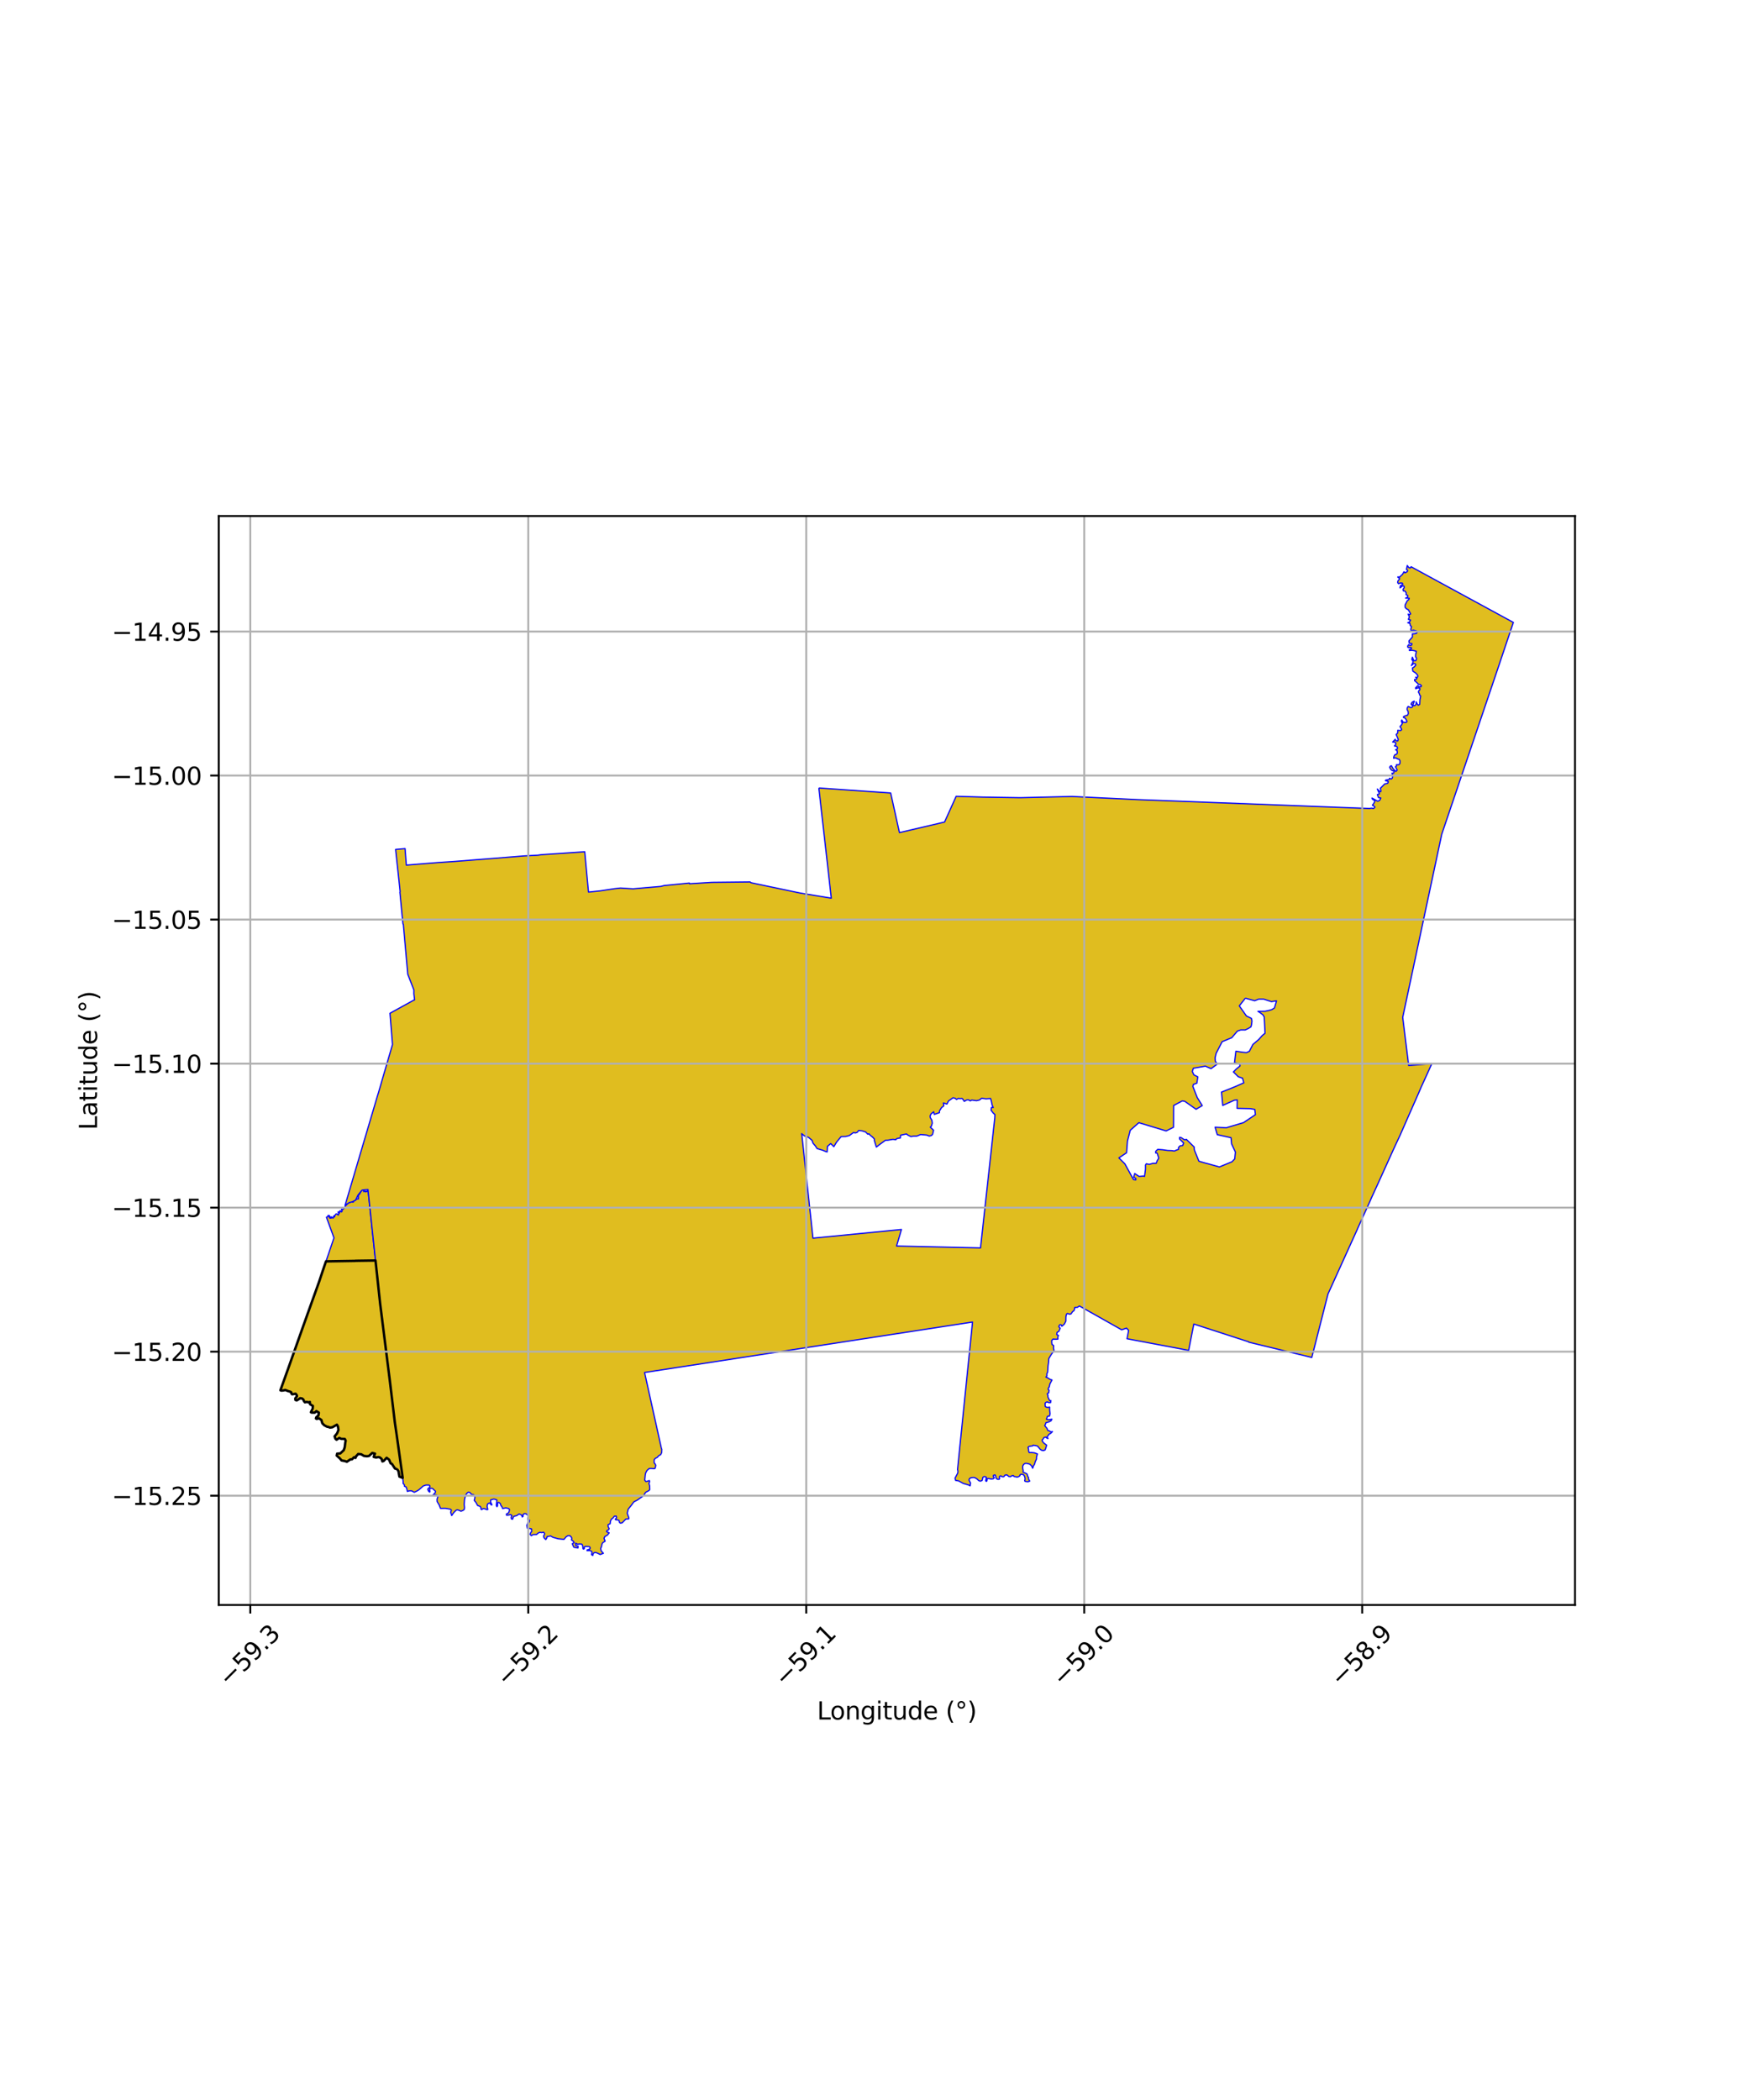<?xml version="1.0" encoding="utf-8" standalone="no"?>
<!DOCTYPE svg PUBLIC "-//W3C//DTD SVG 1.1//EN"
  "http://www.w3.org/Graphics/SVG/1.1/DTD/svg11.dtd">
<svg xmlns:xlink="http://www.w3.org/1999/xlink" width="720pt" height="864pt" viewBox="0 0 720 864" xmlns="http://www.w3.org/2000/svg" version="1.1">
 <defs>
  <style type="text/css">*{stroke-linejoin: round; stroke-linecap: butt}</style>
 </defs>
 <g id="figure_1">
  <g id="patch_1">
   <path d="M 0 864 
L 720 864 
L 720 0 
L 0 0 
z
" style="fill: #ffffff"/>
  </g>
  <g id="axes_1">
   <g id="patch_2">
    <path d="M 90 660.335 
L 648 660.335 
L 648 212.305 
L 90 212.305 
z
" style="fill: #ffffff"/>
   </g>
   <g id="PatchCollection_1">
    <path d="M 163.317 604.398 
L 162.51 604.207 
L 161.23 602.262 
L 160.741 602.093 
L 160.069 600.53 
L 159.07 599.784 
L 157.971 600.962 
L 157.833 601.092 
L 157.333 601.267 
L 157.013 600.243 
L 156.283 599.63 
L 155.688 599.481 
L 154.697 599.646 
L 153.768 599.424 
L 153.923 598.846 
L 154.288 598.081 
L 153.163 597.785 
L 151.815 599.03 
L 150.936 599.15 
L 149.746 599.01 
L 148.609 598.335 
L 147.346 598.219 
L 146.602 599.12 
L 146.551 599.014 
L 146.255 599.834 
L 145.64 599.565 
L 144.817 600.416 
L 144.187 600.418 
L 142.719 601.4 
L 141.958 601.141 
L 140.513 600.863 
L 139.859 600.058 
L 138.533 598.871 
L 138.7 598.079 
L 140.002 597.978 
L 141.417 596.649 
L 141.821 595.501 
L 142.068 593.507 
L 142.219 592.734 
L 141.982 592.239 
L 141.829 592.017 
L 140.396 591.991 
L 139.595 591.596 
L 138.465 592.352 
L 138.011 591.937 
L 137.67 590.961 
L 138.685 589.726 
L 139.253 588.319 
L 139.049 586.906 
L 138.619 586.149 
L 138.45 586.251 
L 136.732 587.215 
L 135.752 587.36 
L 135.075 587.051 
L 134.629 587.024 
L 133.421 586.396 
L 132.6 585.558 
L 132.23 584.232 
L 131.243 583.537 
L 130.305 583.785 
L 129.977 583.586 
L 130.145 583.078 
L 130.983 582.391 
L 131.178 581.425 
L 131.177 581.19 
L 130.169 580.583 
L 129.469 581.208 
L 128.192 581.18 
L 127.912 581.029 
L 128.642 579.558 
L 128.724 578.438 
L 127.573 577.744 
L 127.447 576.98 
L 127.494 576.824 
L 127.037 576.975 
L 126.196 576.795 
L 125.439 576.937 
L 125.037 576.461 
L 124.846 575.849 
L 124.288 575.395 
L 123.526 575.255 
L 122.61 575.866 
L 122.057 576.191 
L 121.532 575.969 
L 121.492 575.324 
L 122.184 574.44 
L 122.117 574.06 
L 121.989 573.846 
L 121.719 573.512 
L 121.612 573.423 
L 121.145 573.5 
L 120.175 573.649 
L 119.84 573.251 
L 119.859 572.894 
L 119.495 572.619 
L 118.534 572.334 
L 117.344 571.872 
L 116.743 572.037 
L 115.858 572.149 
L 115.364 571.999 
L 118.505 563.245 
L 121.445 554.944 
L 123.631 548.78 
L 123.714 548.548 
L 123.775 548.374 
L 123.822 548.232 
L 125.776 542.746 
L 129.946 531.089 
L 130.023 530.877 
L 131.354 527.158 
L 132.441 523.874 
L 134.11 518.967 
L 145.787 518.778 
L 145.895 518.776 
L 146.257 518.765 
L 146.259 518.73 
L 154.49 518.61 
L 156.403 536.377 
L 156.41 536.443 
L 157.788 547.391 
L 160.459 568.639 
L 162.436 585.123 
L 163.127 589.854 
L 165.679 608.035 
L 164.338 607.532 
L 163.93 605.234 
L 163.317 604.398 
" clip-path="url(#p063acbb10a)" style="fill: #e0bd1f; stroke: #0000ff; stroke-width: 0.5"/>
    <path d="M 151.43 489.56 
L 152.232 497.315 
L 154.49 518.611 
L 146.259 518.73 
L 146.257 518.765 
L 145.895 518.776 
L 145.787 518.778 
L 134.11 518.967 
L 137.403 509.288 
L 134.306 500.817 
L 134.969 500.514 
L 135.307 500.405 
L 135.248 500.347 
L 135.016 500.316 
L 134.884 500.205 
L 135.004 500.065 
L 135.332 500.09 
L 135.551 500.127 
L 135.665 500.664 
L 135.538 500.959 
L 135.723 501.165 
L 135.966 501.16 
L 135.972 500.996 
L 135.935 500.713 
L 136.188 500.978 
L 136.205 501.156 
L 136.386 501.069 
L 136.378 500.639 
L 136.472 500.737 
L 136.493 500.915 
L 136.943 501.1 
L 137.114 501.131 
L 137.188 500.415 
L 137.303 500.401 
L 137.382 500.425 
L 137.621 500.697 
L 137.717 500.393 
L 137.521 500.215 
L 137.533 500.119 
L 137.981 499.9 
L 138.175 499.493 
L 138.734 499.448 
L 139.037 499.892 
L 139.237 499.9 
L 139.314 499.384 
L 139.657 499.075 
L 139.127 498.802 
L 139.065 498.696 
L 139.222 498.575 
L 139.559 498.733 
L 139.784 498.666 
L 139.863 498.172 
L 139.902 498.129 
L 140.299 498.393 
L 140.397 498.625 
L 140.514 498.631 
L 140.672 498.478 
L 140.752 498.176 
L 140.485 497.578 
L 140.519 497.465 
L 140.66 497.468 
L 140.89 497.656 
L 141.112 497.516 
L 141.656 497.06 
L 142.122 496.691 
L 141.965 496.326 
L 142.196 495.82 
L 142.414 495.9 
L 142.672 495.509 
L 143.592 494.818 
L 144.573 494.458 
L 145.093 494.606 
L 145.418 494.536 
L 145.388 493.916 
L 145.895 494.014 
L 146.482 493.568 
L 146.914 493.22 
L 147.435 493.299 
L 147.469 492.481 
L 147.411 491.843 
L 147.908 491.33 
L 148.222 490.702 
L 148.51 490.221 
L 148.578 489.819 
L 149.193 489.535 
L 149.618 489.705 
L 149.622 490.297 
L 150.027 490.001 
L 150.427 490.391 
L 150.425 490.012 
L 150.907 490.277 
L 151.417 489.55 
L 151.428 489.55 
L 151.43 489.56 
" clip-path="url(#p063acbb10a)" style="fill: #e0bd1f; stroke: #0000ff; stroke-width: 0.5"/>
    <path d="M 336.889 324.201 
L 366.442 326.256 
L 370.055 342.555 
L 388.615 338.209 
L 393.389 327.63 
L 403.707 327.93 
L 404.135 327.944 
L 419.761 328.195 
L 441.025 327.693 
L 468.203 328.99 
L 532.97 331.473 
L 563.575 332.639 
L 564.09 332.511 
L 564.343 332.512 
L 565.076 332.646 
L 565.526 332.328 
L 565.666 332.036 
L 565.463 331.775 
L 564.649 331.267 
L 565.216 330.55 
L 565.617 329.726 
L 565.479 329.329 
L 564.619 328.778 
L 564.499 328.355 
L 566.849 329.668 
L 567.699 329.218 
L 568.096 328.323 
L 567.139 328.154 
L 566.688 326.922 
L 567.562 326.575 
L 566.659 324.648 
L 567.655 325.63 
L 568.088 325.723 
L 568.144 325.224 
L 567.932 324.318 
L 569.683 322.558 
L 570.956 322.253 
L 571.189 321.624 
L 570.786 321.335 
L 570.028 321.235 
L 570.08 320.963 
L 571.473 320.726 
L 571.716 320.198 
L 572.402 320.536 
L 572.853 320.104 
L 573.013 319.242 
L 572.698 318.102 
L 573.331 318.113 
L 573.519 317.763 
L 573.529 317.249 
L 572.693 316.981 
L 572.205 316.558 
L 571.732 315.693 
L 572.033 315.18 
L 572.489 315.055 
L 573.052 316.092 
L 573.845 317.013 
L 574.344 317.383 
L 574.847 316.813 
L 574.128 315.454 
L 574.537 315.194 
L 574.572 314.609 
L 575.496 314.642 
L 575.963 314.144 
L 575.992 313.049 
L 575.689 312.446 
L 574.912 312.211 
L 574.276 311.796 
L 573.369 311.941 
L 573.508 311.16 
L 573.893 310.501 
L 574.457 310.392 
L 574.914 309.858 
L 574.83 308.827 
L 574.181 308.49 
L 574.818 308.189 
L 575.022 307.661 
L 574.673 307.121 
L 573.705 306.906 
L 574.235 306.307 
L 574.25 305.644 
L 573.747 305.321 
L 572.986 305.295 
L 574.034 304.16 
L 574.147 304.514 
L 574.675 304.863 
L 575.069 304.849 
L 575.282 304.202 
L 574.424 302.198 
L 575.028 301.611 
L 575.077 300.479 
L 576.234 300.581 
L 576.677 300.196 
L 576.56 299.707 
L 576.186 299.353 
L 576.038 298.819 
L 576.454 298.507 
L 576.841 297.842 
L 577.018 297.444 
L 576.695 297.166 
L 576.581 296.527 
L 576.742 296.215 
L 577.176 297.032 
L 577.859 297.244 
L 578.502 297.239 
L 578.876 296.83 
L 578.539 296.093 
L 578.137 295.475 
L 577.468 295.232 
L 577.438 294.843 
L 578.331 294.429 
L 579.068 294.28 
L 579.393 293.644 
L 579.326 292.695 
L 578.926 291.99 
L 578.961 291.259 
L 579.358 290.646 
L 580.296 291.074 
L 580.876 291.052 
L 581.243 290.613 
L 581.092 290.15 
L 580.682 289.957 
L 580.547 289.732 
L 580.693 289.333 
L 581.103 288.841 
L 581.844 288.482 
L 581.551 289.468 
L 581.3 289.79 
L 581.536 290.24 
L 582.032 290.331 
L 582.383 290.049 
L 582.672 289.543 
L 582.621 288.785 
L 583.043 289.54 
L 583.502 290.158 
L 584.099 289.793 
L 584.19 287.883 
L 584.493 286.37 
L 584.073 285.936 
L 583.931 285.341 
L 583.577 284.778 
L 583.698 284.224 
L 584.139 283.839 
L 584.195 283.262 
L 583.81 283.046 
L 583.211 283.041 
L 582.467 283.36 
L 582.389 283.034 
L 583.342 282.081 
L 583.763 282.546 
L 584.585 282.587 
L 584.829 282.122 
L 584.282 281.627 
L 583.565 281.524 
L 583.029 280.917 
L 582.02 280.06 
L 581.999 279.578 
L 582.695 279.519 
L 582.894 279.167 
L 582.422 278.612 
L 583.041 278.791 
L 583.39 278.177 
L 583.058 277.525 
L 582.395 276.847 
L 581.306 276.156 
L 581.113 274.837 
L 581.843 274.4 
L 582.456 273.697 
L 582.384 273.189 
L 582.012 273.056 
L 581.529 273.061 
L 580.679 273.837 
L 581.39 272.399 
L 581.234 271.851 
L 580.855 271.312 
L 581.096 270.388 
L 581.691 271.78 
L 582.469 271.811 
L 582.717 271.417 
L 582.798 270.804 
L 582.412 270.233 
L 582.433 269.363 
L 582.708 267.951 
L 581.859 267.711 
L 580.963 267.551 
L 579.894 267.64 
L 579.823 267.33 
L 580.724 266.872 
L 580.725 266.527 
L 580.196 266.367 
L 579.543 266.471 
L 579.185 266.243 
L 579.156 265.841 
L 579.557 265.244 
L 580.1 265.522 
L 580.752 265.424 
L 580.926 264.839 
L 579.796 264.596 
L 579.691 263.67 
L 581.091 262.115 
L 581.076 260.82 
L 582.055 260.754 
L 582.857 260.539 
L 583.079 259.928 
L 582.685 259.568 
L 581.541 259.265 
L 580.498 259.522 
L 580.431 258.877 
L 580.73 257.811 
L 580.204 257.3 
L 580.125 256.53 
L 579.192 256.195 
L 579.891 255.925 
L 580.335 255.112 
L 579.435 254.808 
L 579.872 253.793 
L 579.338 252.666 
L 579.88 252.897 
L 580.372 252.576 
L 579.433 250.885 
L 578.594 250.44 
L 578.116 249.887 
L 578.125 248.864 
L 578.952 247.205 
L 579.595 246.714 
L 579.816 246.144 
L 578.308 246.08 
L 579.08 245.745 
L 579.202 245.044 
L 578.479 244.619 
L 578.549 243.924 
L 578.093 243.196 
L 577.387 243.137 
L 577.221 242.497 
L 577.72 241.8 
L 577.681 241.154 
L 577.118 241.05 
L 575.996 241.875 
L 576.188 240.997 
L 577.175 240.327 
L 576.911 239.916 
L 576.158 239.854 
L 575.403 240.162 
L 575.037 239.701 
L 575.112 239.117 
L 575.876 238.079 
L 575.058 237.4 
L 576.036 237.346 
L 576.485 236.732 
L 576.952 236.415 
L 577.636 235.235 
L 578.052 235.685 
L 578.517 235.431 
L 579.032 235.16 
L 579.123 234.592 
L 578.633 234.272 
L 578.991 232.67 
L 579.662 233.562 
L 580.21 233.716 
L 580.551 233.171 
L 581.02 233.426 
L 602.996 245.385 
L 622.636 256.078 
L 616.03 275.736 
L 593.18 343.218 
L 577.115 418.578 
L 577.125 418.649 
L 579.568 438.375 
L 589.1 437.604 
L 586.914 442.453 
L 584.802 447.072 
L 584.633 447.442 
L 583.681 449.682 
L 580.033 457.957 
L 576.053 467.03 
L 573.585 472.308 
L 567.055 486.722 
L 564.031 493.324 
L 564.053 493.343 
L 558.549 505.485 
L 558.341 506.001 
L 549.535 525.423 
L 546.368 532.404 
L 542.496 547.597 
L 539.712 558.5 
L 513.732 552.199 
L 513.762 552.078 
L 501.554 548.112 
L 491.172 544.747 
L 489.044 555.602 
L 485.282 554.864 
L 485.108 554.83 
L 463.687 550.802 
L 464.351 547.371 
L 463.477 546.428 
L 461.482 547.118 
L 444.846 537.734 
L 444.381 537.473 
L 444.09 537.309 
L 443.279 537.87 
L 442.222 537.917 
L 441.906 539.194 
L 441.321 539.615 
L 440.6 540.619 
L 440.028 540.703 
L 439.201 540.392 
L 438.804 540.673 
L 438.545 541.72 
L 438.509 543.597 
L 437.914 544.748 
L 437.235 545.36 
L 436.879 545.639 
L 436.647 545.116 
L 436.139 544.997 
L 435.835 545.294 
L 435.622 545.846 
L 436.2 546.493 
L 435.593 547.827 
L 434.964 548.104 
L 434.849 548.47 
L 434.781 549.103 
L 435.46 549.43 
L 435.205 550.129 
L 435.263 550.944 
L 434.743 550.995 
L 433.834 551.008 
L 433.301 550.904 
L 432.726 551.498 
L 432.721 552.287 
L 432.82 553.108 
L 433.505 553.639 
L 433.434 554.549 
L 433.64 555.704 
L 432.498 557.312 
L 431.51 558.956 
L 431.43 560.336 
L 431.199 561.965 
L 431.072 563.831 
L 431.011 564.591 
L 430.696 565.221 
L 430.723 566.113 
L 430.313 566.568 
L 431.132 566.923 
L 431.906 567.452 
L 432.825 567.769 
L 431.969 569.364 
L 431.649 570.703 
L 431.313 571.125 
L 431.262 571.661 
L 431.61 571.986 
L 431.477 573.06 
L 430.957 573.306 
L 430.893 573.612 
L 431.13 573.989 
L 431.166 574.812 
L 431.86 576.252 
L 432.357 576.236 
L 432.249 577.074 
L 431.563 577.083 
L 430.802 576.765 
L 430.175 577.069 
L 429.958 577.482 
L 430.006 578.155 
L 430.054 578.694 
L 430.636 579.013 
L 431.24 579.042 
L 431.844 578.933 
L 431.855 580.176 
L 432.009 581.649 
L 431.82 582.581 
L 430.947 582.727 
L 430.708 583.446 
L 430.525 583.904 
L 431.331 584.126 
L 432.789 583.888 
L 432.423 584.574 
L 431.398 585.07 
L 430.344 585.306 
L 430.065 586.093 
L 429.829 586.573 
L 430.734 587.623 
L 431.107 588.546 
L 431.802 588.749 
L 432.352 589.135 
L 433.01 589.01 
L 432.347 589.671 
L 431.55 590.124 
L 431.294 590.581 
L 430.933 590.915 
L 430.913 591.39 
L 431.193 591.847 
L 430.682 591.679 
L 430.325 591.276 
L 429.539 591.425 
L 429.114 592.127 
L 428.737 592.49 
L 428.931 593.088 
L 429.49 593.736 
L 430.61 594.576 
L 430.324 595.599 
L 430 596.523 
L 429.352 596.807 
L 428.606 596.699 
L 427.97 596.288 
L 427.487 595.702 
L 426.85 594.943 
L 426.152 594.77 
L 425.057 594.576 
L 424.886 594.866 
L 424.032 594.965 
L 423.324 595.136 
L 422.96 595.491 
L 423.166 596.274 
L 423.204 597.075 
L 423.474 597.656 
L 424.374 597.615 
L 425.591 597.741 
L 426.809 598.185 
L 426.664 598.716 
L 426.443 599.48 
L 426.433 600.332 
L 425.983 601.247 
L 425.606 602.499 
L 425.189 603.093 
L 424.875 604.07 
L 424.442 603.147 
L 423.747 602.436 
L 423.069 602.229 
L 422.364 602.076 
L 421.754 602.096 
L 421.186 602.473 
L 420.795 603.124 
L 420.776 604.114 
L 420.992 605.046 
L 420.884 605.662 
L 422.204 606.226 
L 422.605 606.527 
L 422.819 607.335 
L 423.166 607.949 
L 423.174 608.533 
L 423.658 609.362 
L 423.026 609.621 
L 422.389 609.577 
L 421.732 609.485 
L 421.568 609.131 
L 421.755 608.598 
L 421.671 607.862 
L 421.418 607.153 
L 420.995 606.69 
L 420.209 606.538 
L 419.715 606.724 
L 419.589 607.198 
L 419.019 607.576 
L 418.41 607.738 
L 417.845 607.575 
L 417.252 607.513 
L 416.924 607.078 
L 416.209 607.216 
L 415.734 607.564 
L 415.051 607.479 
L 414.298 606.813 
L 413.515 606.885 
L 412.96 607.584 
L 412.229 607.547 
L 411.801 607.202 
L 411.346 607.355 
L 411.13 607.644 
L 411.246 608.349 
L 411.047 608.649 
L 410.522 608.65 
L 410.037 608.415 
L 409.735 608.06 
L 409.681 607.355 
L 409.364 606.814 
L 408.77 606.963 
L 408.659 607.406 
L 409.039 608.044 
L 408.679 608.418 
L 407.765 608.516 
L 406.803 608.304 
L 406.272 608.35 
L 406.039 608.838 
L 406.035 609.282 
L 405.811 609.493 
L 405.547 609.232 
L 405.805 607.822 
L 405.258 607.513 
L 404.709 607.574 
L 404.325 607.918 
L 404.128 609.021 
L 403.705 609.301 
L 403.104 609.364 
L 402.603 609.099 
L 402.044 608.557 
L 401.484 608.184 
L 400.83 607.89 
L 399.917 607.909 
L 399.183 608.117 
L 398.797 608.499 
L 398.673 608.939 
L 399.317 610.186 
L 399.121 611.315 
L 398.503 610.963 
L 396.305 610.327 
L 394.401 609.285 
L 393.16 609.089 
L 392.924 608.165 
L 394.015 606.11 
L 394.109 605.636 
L 394.093 605.144 
L 393.943 604.599 
L 394.007 604.063 
L 400.125 543.928 
L 279.188 562.538 
L 265.198 564.686 
L 272.103 595.82 
L 272.288 596.325 
L 272.237 597.66 
L 271.829 598.476 
L 271.035 598.904 
L 270.423 599.605 
L 269.632 600.002 
L 269.145 600.573 
L 269.131 601.857 
L 269.557 602.324 
L 269.812 602.935 
L 269.516 604.141 
L 269.158 604.278 
L 267.954 604.166 
L 267.111 604.193 
L 266.23 604.953 
L 265.708 605.877 
L 265.492 606.788 
L 265.271 608.993 
L 265.785 609.582 
L 267.183 609.154 
L 267.269 609.597 
L 266.994 610.319 
L 267.28 611.36 
L 267.332 612.862 
L 266.974 613.268 
L 265.639 613.982 
L 264.719 615.423 
L 262.142 617.218 
L 260.786 617.902 
L 259.697 619.39 
L 258.472 620.899 
L 258.064 622.599 
L 258.741 624.503 
L 258.692 624.894 
L 257.489 624.996 
L 256.569 625.928 
L 255.978 626.544 
L 255.204 626.668 
L 254.84 626.295 
L 254.691 625.577 
L 254.157 625.335 
L 253.365 625.313 
L 253.158 625.075 
L 253.67 624.449 
L 253.531 623.769 
L 252.772 623.8 
L 252.156 624.59 
L 251.583 624.987 
L 251.151 625.825 
L 251.029 626.92 
L 250.184 627.287 
L 250.179 628.023 
L 250.649 628.981 
L 250.279 629.486 
L 249.724 629.694 
L 249.564 630.177 
L 250.629 630.667 
L 249.861 631.631 
L 248.908 632.133 
L 248.51 632.878 
L 248.965 634.095 
L 247.998 634.693 
L 247.645 635.343 
L 247.473 636.292 
L 247.138 637.082 
L 247.324 638.057 
L 248.256 639.076 
L 246.942 639.573 
L 245.976 639.096 
L 245.258 638.79 
L 244.655 638.751 
L 244.095 639.105 
L 243.874 639.97 
L 243.376 639.622 
L 243.549 638.588 
L 243.399 638.258 
L 242.615 637.922 
L 241.531 637.984 
L 241.542 637.713 
L 242.634 637.335 
L 242.809 636.872 
L 242.588 636.373 
L 241.97 636.282 
L 240.694 636.268 
L 240.366 636.578 
L 240.389 637.196 
L 240.003 637.339 
L 239.817 637.007 
L 239.793 636.32 
L 239.645 635.677 
L 239.328 635.281 
L 238.488 635.237 
L 237.577 635.325 
L 236.827 634.909 
L 236.909 635.908 
L 237.829 636.106 
L 237.809 636.892 
L 236.116 636.603 
L 235.441 635.16 
L 236.161 634.708 
L 235.912 634.139 
L 235.112 633.562 
L 235.26 632.825 
L 234.988 632.333 
L 234.43 631.805 
L 233.688 631.817 
L 232.918 632.289 
L 232.038 633.342 
L 229.719 633.11 
L 227.51 632.494 
L 226.501 631.925 
L 225.979 632.06 
L 225.06 632.193 
L 225.013 632.647 
L 224.542 633.433 
L 223.811 632.678 
L 223.62 632.008 
L 224.047 631.236 
L 224.02 630.821 
L 223.618 630.396 
L 222.876 630.567 
L 222.076 630.437 
L 221.337 630.799 
L 220.766 631.334 
L 220.17 631.376 
L 219.648 631.379 
L 219.237 631.417 
L 218.583 631.835 
L 218.066 631.221 
L 218.384 630.542 
L 218.764 630.087 
L 218.715 629.576 
L 218.71 629.067 
L 218.004 628.875 
L 216.958 628.735 
L 216.728 627.641 
L 217.266 626.337 
L 217.762 626.243 
L 217.808 625.732 
L 217.874 625.436 
L 217.197 625.259 
L 217.146 624.647 
L 217.494 623.826 
L 217.247 623.484 
L 216.78 623.108 
L 216.331 622.791 
L 215.698 622.747 
L 215.153 623.234 
L 215.231 623.846 
L 214.871 624.124 
L 214.613 623.442 
L 214.234 623.154 
L 213.563 622.887 
L 212.561 623.591 
L 211.441 623.849 
L 211.097 624.387 
L 210.892 625.067 
L 210.404 624.931 
L 210.306 624.279 
L 210.61 623.515 
L 210.013 623.139 
L 209.184 623.372 
L 208.4 623.415 
L 208.354 622.909 
L 209.28 622.376 
L 209.497 621.741 
L 209.617 621.031 
L 209.215 620.632 
L 208.116 620.384 
L 206.797 620.653 
L 206.537 619.941 
L 206.117 619.468 
L 205.815 618.584 
L 205.188 618.118 
L 204.729 618.331 
L 204.702 619.525 
L 204.454 619.92 
L 204.195 619.406 
L 204.422 617.147 
L 203.854 616.896 
L 203.141 616.748 
L 202.49 616.935 
L 201.899 617.094 
L 201.848 617.946 
L 202.402 619.133 
L 202.05 619.144 
L 201.801 618.701 
L 201.334 618.365 
L 200.6 618.762 
L 200.393 619.721 
L 200.69 621.067 
L 200.285 621.109 
L 199.754 620.867 
L 199.045 620.663 
L 198.64 620.757 
L 198.132 621.113 
L 197.873 620.864 
L 197.875 620.246 
L 197.519 619.762 
L 196.504 619.41 
L 195.866 618.21 
L 195.105 617.277 
L 195.361 616.399 
L 195.375 615.517 
L 194.838 614.973 
L 193.977 614.807 
L 193.302 614.055 
L 192.713 613.884 
L 192.207 614.26 
L 191.585 615.082 
L 191.126 616.973 
L 190.993 618.956 
L 191.122 620.236 
L 191.033 621.01 
L 190.483 621.445 
L 189.657 621.767 
L 188.984 621.444 
L 188.159 621.179 
L 187.641 621.373 
L 186.677 622.329 
L 185.842 623.538 
L 185.413 622.203 
L 185.701 621.305 
L 185.285 620.925 
L 183.266 620.561 
L 181.232 620.582 
L 180.73 619.261 
L 179.833 617.769 
L 179.808 616.764 
L 180.172 615.802 
L 179.831 615.394 
L 179.56 615.063 
L 178.711 614.979 
L 178.216 615.481 
L 178.075 615.147 
L 178.632 614.613 
L 179.149 613.949 
L 179.197 613.564 
L 178.559 612.995 
L 178.018 612.432 
L 177.346 612.32 
L 176.887 612.392 
L 176.754 613.03 
L 176.911 613.601 
L 176.757 613.903 
L 176.255 613.409 
L 176.005 612.794 
L 176.123 612.441 
L 176.651 612.034 
L 176.915 611.445 
L 176.59 611.01 
L 175.219 610.996 
L 174.136 611.375 
L 172.343 612.956 
L 171.546 613.445 
L 170.443 613.972 
L 169.341 613.366 
L 168.506 613.357 
L 167.582 613.61 
L 167.43 612.755 
L 167.108 611.807 
L 166.38 611.466 
L 166.369 610.847 
L 166.088 610.603 
L 165.823 610.27 
L 165.871 609.731 
L 165.679 608.035 
L 163.127 589.854 
L 162.436 585.123 
L 156.403 536.377 
L 154.49 518.61 
L 151.467 490.089 
L 151.412 489.555 
L 151.392 489.413 
L 149.99 489.51 
L 148.947 489.661 
L 147.299 491.662 
L 146.29 493.768 
L 144.988 494.438 
L 143.706 494.771 
L 141.987 495.84 
L 142.152 495.298 
L 147.817 476.108 
L 155.53 450.084 
L 155.655 449.726 
L 157.018 445.084 
L 157.092 444.768 
L 160.243 433.987 
L 161.479 429.753 
L 160.443 416.89 
L 170.398 411.398 
L 170.587 411.386 
L 170.28 408.856 
L 170.303 407.336 
L 167.768 400.845 
L 165.943 380.321 
L 165.784 380.102 
L 164.782 369.793 
L 164.53 367.071 
L 164.62 366.874 
L 163.496 356.243 
L 163.473 356.066 
L 162.755 349.478 
L 166.658 349.138 
L 167.173 355.784 
L 167.183 355.94 
L 175.801 355.235 
L 180.157 354.884 
L 187.189 354.413 
L 189.262 354.247 
L 201.899 353.248 
L 215.677 352.143 
L 221.211 351.851 
L 222.721 351.644 
L 240.566 350.437 
L 242.127 367.028 
L 246.966 366.518 
L 252.854 365.631 
L 255.284 365.371 
L 260.464 365.684 
L 271.915 364.689 
L 273.26 364.343 
L 283.615 363.315 
L 283.642 363.599 
L 292.899 363.031 
L 308.605 362.86 
L 309.033 363.188 
L 329.312 367.443 
L 342.015 369.535 
L 336.889 324.201 
M 512.373 410.68 
L 509.881 413.844 
L 512.809 417.991 
L 514.856 418.978 
L 515.091 420.079 
L 514.9 421.657 
L 514.654 422.498 
L 513.568 423.158 
L 512.301 423.755 
L 510.487 423.741 
L 509.106 424.214 
L 506.796 426.93 
L 502.818 428.586 
L 500.358 433.376 
L 499.92 435.254 
L 500.029 436.597 
L 500.802 437.811 
L 498.258 439.675 
L 495.915 438.647 
L 490.977 439.495 
L 490.546 440.828 
L 491.196 442.233 
L 492.816 443.036 
L 492.429 445.641 
L 490.982 446.172 
L 490.792 447.02 
L 492.562 451.534 
L 494.645 454.873 
L 492.093 456.386 
L 487.48 453.127 
L 486.446 452.935 
L 482.879 454.838 
L 482.856 457.808 
L 482.853 460.597 
L 482.83 463.794 
L 479.773 465.295 
L 468.549 461.906 
L 465.015 465.037 
L 463.88 469.448 
L 463.501 474.289 
L 460.343 476.389 
L 462.805 478.845 
L 466.114 484.871 
L 466.375 485.338 
L 467.292 485.456 
L 467.297 484.853 
L 466.446 484.35 
L 466.838 482.813 
L 468.624 484.013 
L 470.318 483.877 
L 470.9 483.992 
L 471.29 481.093 
L 471.291 479.313 
L 471.62 478.807 
L 472.848 479.066 
L 474.318 478.627 
L 475.709 478.607 
L 476.104 477.534 
L 476.755 476.495 
L 476.089 474.432 
L 475.469 474.362 
L 475.504 473.669 
L 476.319 472.899 
L 478.355 473.048 
L 480.403 473.342 
L 482.055 473.396 
L 483.192 473.562 
L 484.008 473.182 
L 484.861 472.906 
L 484.879 472.062 
L 485.554 471.423 
L 486.599 471.3 
L 486.985 470.261 
L 485.305 468.62 
L 485.309 467.951 
L 485.971 468.047 
L 487.239 468.895 
L 487.728 468.936 
L 488.125 468.755 
L 488.32 468.985 
L 488.703 469.353 
L 491.328 471.916 
L 491.324 472.53 
L 491.471 473.321 
L 493.267 477.763 
L 496.087 478.578 
L 496.808 478.749 
L 501.685 480.112 
L 506.898 477.968 
L 507.984 476.815 
L 508.277 473.988 
L 506.709 470.616 
L 506.476 468.093 
L 500.819 466.83 
L 499.923 463.763 
L 504.512 463.988 
L 511.627 461.876 
L 516.517 458.598 
L 516.252 456.45 
L 514.481 456.136 
L 508.978 456.016 
L 509.043 452.547 
L 507.914 452.623 
L 503.054 454.811 
L 502.559 449.328 
L 508.139 447.092 
L 511.727 445.511 
L 511.203 443.592 
L 509.466 443.007 
L 507.458 441.023 
L 508.573 439.885 
L 510.166 438.581 
L 510.066 437.673 
L 507.903 437.205 
L 508.481 432.498 
L 511.182 432.916 
L 512.805 433.073 
L 514.023 432.549 
L 515.468 429.726 
L 517.857 427.709 
L 519.342 426.036 
L 520.48 425.105 
L 520.127 418.403 
L 519.63 417.557 
L 518.541 416.714 
L 517.562 416.094 
L 520.491 416.064 
L 522.136 415.7 
L 523.261 415.375 
L 524.346 414.715 
L 525.05 412.302 
L 525.191 411.779 
L 523.094 412.098 
L 522.586 411.939 
L 519.955 411.079 
L 517.852 411.072 
L 516.221 411.734 
L 512.373 410.68 
M 409.285 459.898 
L 409.336 458.574 
L 408.601 457.886 
L 407.743 456.773 
L 407.881 455.662 
L 408.642 455.685 
L 408.206 454.708 
L 407.87 453.108 
L 407.554 451.956 
L 405.714 452.097 
L 403.871 451.858 
L 402.971 452.583 
L 401.775 452.865 
L 399.813 452.6 
L 399.199 452.936 
L 398.488 452.524 
L 397.712 452.558 
L 396.739 453.136 
L 396.076 452.158 
L 395.763 451.932 
L 395.112 452.024 
L 394.242 451.929 
L 393.551 452.364 
L 393.006 451.871 
L 392.066 451.672 
L 391.046 452.418 
L 390.263 452.951 
L 389.594 454.236 
L 388.146 453.799 
L 388.305 454.981 
L 387.365 455.719 
L 386.532 457.069 
L 386.508 457.784 
L 385.209 458.216 
L 384.389 458.495 
L 384.16 457.414 
L 383.111 458.238 
L 382.657 459.151 
L 382.749 459.81 
L 383.387 460.855 
L 383.56 462.098 
L 383.193 463.358 
L 382.748 463.74 
L 384.095 465.009 
L 383.697 466.687 
L 383.198 467.179 
L 382.31 467.404 
L 381.276 467 
L 378.756 466.779 
L 377.208 467.427 
L 375.813 467.45 
L 374.769 467.627 
L 373.4 466.94 
L 372.96 466.535 
L 370.548 467.045 
L 370.449 468.194 
L 369.569 468.314 
L 368.85 468.506 
L 368.579 468.915 
L 367.373 468.757 
L 365.264 469.109 
L 364.315 469.136 
L 363.329 469.848 
L 362.001 470.813 
L 360.562 471.937 
L 360.146 470.605 
L 359.741 469.271 
L 359.728 468.59 
L 358.953 467.79 
L 357.984 467.034 
L 357.519 466.477 
L 357.018 466.622 
L 356.06 465.663 
L 355.531 465.553 
L 354.772 465.283 
L 353.277 465.098 
L 352.711 465.873 
L 351.861 466.151 
L 351.188 465.937 
L 349.448 467.198 
L 347.949 467.593 
L 346.057 467.636 
L 344.144 469.97 
L 343.069 471.773 
L 341.783 470.502 
L 340.427 471.657 
L 340.303 473.942 
L 339.632 473.735 
L 338.453 473.237 
L 336.153 472.549 
L 335.513 471.53 
L 334.498 470.334 
L 334.098 469.18 
L 332.676 467.96 
L 330.982 467.355 
L 329.828 466.414 
L 329.904 466.949 
L 334.48 509.419 
L 370.885 505.839 
L 368.875 512.661 
L 403.417 513.418 
L 409.228 460.431 
L 409.285 459.898 
" clip-path="url(#p063acbb10a)" style="fill: #e0bd1f; stroke: #0000ff; stroke-width: 0.5"/>
   </g>
   <g id="PatchCollection_2">
    <path d="M 163.317 604.398 
L 162.51 604.207 
L 161.23 602.262 
L 160.741 602.093 
L 160.069 600.53 
L 159.07 599.784 
L 157.971 600.962 
L 157.833 601.092 
L 157.333 601.267 
L 157.013 600.243 
L 156.283 599.63 
L 155.688 599.481 
L 154.697 599.646 
L 153.768 599.424 
L 153.923 598.846 
L 154.288 598.081 
L 153.163 597.785 
L 151.815 599.03 
L 150.936 599.15 
L 149.746 599.01 
L 148.609 598.335 
L 147.346 598.219 
L 146.602 599.12 
L 146.551 599.014 
L 146.255 599.834 
L 145.64 599.565 
L 144.817 600.416 
L 144.187 600.418 
L 142.719 601.4 
L 141.958 601.141 
L 140.513 600.863 
L 139.859 600.058 
L 138.533 598.871 
L 138.7 598.079 
L 140.002 597.978 
L 141.417 596.649 
L 141.821 595.501 
L 142.068 593.507 
L 142.219 592.734 
L 141.982 592.239 
L 141.829 592.017 
L 140.396 591.991 
L 139.595 591.596 
L 138.465 592.352 
L 138.011 591.937 
L 137.67 590.961 
L 138.685 589.726 
L 139.253 588.319 
L 139.049 586.906 
L 138.619 586.149 
L 138.45 586.251 
L 136.732 587.215 
L 135.752 587.36 
L 135.075 587.051 
L 134.629 587.024 
L 133.421 586.396 
L 132.6 585.558 
L 132.23 584.232 
L 131.243 583.537 
L 130.305 583.785 
L 129.977 583.586 
L 130.145 583.078 
L 130.983 582.391 
L 131.178 581.425 
L 131.177 581.19 
L 130.169 580.583 
L 129.469 581.208 
L 128.192 581.18 
L 127.912 581.029 
L 128.642 579.558 
L 128.724 578.438 
L 127.573 577.744 
L 127.447 576.98 
L 127.494 576.824 
L 127.037 576.975 
L 126.196 576.795 
L 125.439 576.937 
L 125.037 576.461 
L 124.846 575.849 
L 124.288 575.395 
L 123.526 575.255 
L 122.61 575.866 
L 122.057 576.191 
L 121.532 575.969 
L 121.492 575.324 
L 122.184 574.44 
L 122.117 574.06 
L 121.989 573.846 
L 121.719 573.512 
L 121.612 573.423 
L 121.145 573.5 
L 120.175 573.649 
L 119.84 573.251 
L 119.859 572.894 
L 119.495 572.619 
L 118.534 572.334 
L 117.344 571.872 
L 116.743 572.037 
L 115.858 572.149 
L 115.364 571.999 
L 118.505 563.245 
L 121.445 554.944 
L 123.631 548.78 
L 123.714 548.548 
L 123.775 548.374 
L 123.822 548.232 
L 125.776 542.746 
L 129.946 531.089 
L 130.023 530.877 
L 131.354 527.158 
L 132.441 523.874 
L 134.11 518.967 
L 145.787 518.778 
L 145.895 518.776 
L 146.257 518.765 
L 146.259 518.73 
L 154.49 518.61 
L 156.403 536.377 
L 156.41 536.443 
L 157.788 547.391 
L 160.459 568.639 
L 162.436 585.123 
L 163.127 589.854 
L 165.679 608.035 
L 164.338 607.532 
L 163.93 605.234 
L 163.317 604.398 
" clip-path="url(#p063acbb10a)" style="fill: none; stroke: #000000"/>
   </g>
   <g id="matplotlib.axis_1">
    <g id="xtick_1">
     <g id="line2d_1">
      <path d="M 102.988 660.335 
L 102.988 212.305 
" clip-path="url(#p063acbb10a)" style="fill: none; stroke: #b0b0b0; stroke-width: 0.8; stroke-linecap: square"/>
     </g>
     <g id="line2d_2">
      <defs>
       <path id="m87d640a1d7" d="M 0 0 
L 0 3.5 
" style="stroke: #000000; stroke-width: 0.8"/>
      </defs>
      <g>
       <use xlink:href="#m87d640a1d7" x="102.988" y="660.335" style="stroke: #000000; stroke-width: 0.8"/>
      </g>
     </g>
     <g id="text_1">
      <!-- −59.3 -->
      <g transform="translate(94.104 694.377) rotate(-45) scale(0.1 -0.1)">
       <defs>
        <path id="DejaVuSans-2212" d="M 678 2272 
L 4684 2272 
L 4684 1741 
L 678 1741 
L 678 2272 
z
" transform="scale(0.016)"/>
        <path id="DejaVuSans-35" d="M 691 4666 
L 3169 4666 
L 3169 4134 
L 1269 4134 
L 1269 2991 
Q 1406 3038 1543 3061 
Q 1681 3084 1819 3084 
Q 2600 3084 3056 2656 
Q 3513 2228 3513 1497 
Q 3513 744 3044 326 
Q 2575 -91 1722 -91 
Q 1428 -91 1123 -41 
Q 819 9 494 109 
L 494 744 
Q 775 591 1075 516 
Q 1375 441 1709 441 
Q 2250 441 2565 725 
Q 2881 1009 2881 1497 
Q 2881 1984 2565 2268 
Q 2250 2553 1709 2553 
Q 1456 2553 1204 2497 
Q 953 2441 691 2322 
L 691 4666 
z
" transform="scale(0.016)"/>
        <path id="DejaVuSans-39" d="M 703 97 
L 703 672 
Q 941 559 1184 500 
Q 1428 441 1663 441 
Q 2288 441 2617 861 
Q 2947 1281 2994 2138 
Q 2813 1869 2534 1725 
Q 2256 1581 1919 1581 
Q 1219 1581 811 2004 
Q 403 2428 403 3163 
Q 403 3881 828 4315 
Q 1253 4750 1959 4750 
Q 2769 4750 3195 4129 
Q 3622 3509 3622 2328 
Q 3622 1225 3098 567 
Q 2575 -91 1691 -91 
Q 1453 -91 1209 -44 
Q 966 3 703 97 
z
M 1959 2075 
Q 2384 2075 2632 2365 
Q 2881 2656 2881 3163 
Q 2881 3666 2632 3958 
Q 2384 4250 1959 4250 
Q 1534 4250 1286 3958 
Q 1038 3666 1038 3163 
Q 1038 2656 1286 2365 
Q 1534 2075 1959 2075 
z
" transform="scale(0.016)"/>
        <path id="DejaVuSans-2e" d="M 684 794 
L 1344 794 
L 1344 0 
L 684 0 
L 684 794 
z
" transform="scale(0.016)"/>
        <path id="DejaVuSans-33" d="M 2597 2516 
Q 3050 2419 3304 2112 
Q 3559 1806 3559 1356 
Q 3559 666 3084 287 
Q 2609 -91 1734 -91 
Q 1441 -91 1130 -33 
Q 819 25 488 141 
L 488 750 
Q 750 597 1062 519 
Q 1375 441 1716 441 
Q 2309 441 2620 675 
Q 2931 909 2931 1356 
Q 2931 1769 2642 2001 
Q 2353 2234 1838 2234 
L 1294 2234 
L 1294 2753 
L 1863 2753 
Q 2328 2753 2575 2939 
Q 2822 3125 2822 3475 
Q 2822 3834 2567 4026 
Q 2313 4219 1838 4219 
Q 1578 4219 1281 4162 
Q 984 4106 628 3988 
L 628 4550 
Q 988 4650 1302 4700 
Q 1616 4750 1894 4750 
Q 2613 4750 3031 4423 
Q 3450 4097 3450 3541 
Q 3450 3153 3228 2886 
Q 3006 2619 2597 2516 
z
" transform="scale(0.016)"/>
       </defs>
       <use xlink:href="#DejaVuSans-2212"/>
       <use xlink:href="#DejaVuSans-35" transform="translate(83.789 0)"/>
       <use xlink:href="#DejaVuSans-39" transform="translate(147.412 0)"/>
       <use xlink:href="#DejaVuSans-2e" transform="translate(211.035 0)"/>
       <use xlink:href="#DejaVuSans-33" transform="translate(242.822 0)"/>
      </g>
     </g>
    </g>
    <g id="xtick_2">
     <g id="line2d_3">
      <path d="M 217.353 660.335 
L 217.353 212.305 
" clip-path="url(#p063acbb10a)" style="fill: none; stroke: #b0b0b0; stroke-width: 0.8; stroke-linecap: square"/>
     </g>
     <g id="line2d_4">
      <g>
       <use xlink:href="#m87d640a1d7" x="217.353" y="660.335" style="stroke: #000000; stroke-width: 0.8"/>
      </g>
     </g>
     <g id="text_2">
      <!-- −59.2 -->
      <g transform="translate(208.47 694.377) rotate(-45) scale(0.1 -0.1)">
       <defs>
        <path id="DejaVuSans-32" d="M 1228 531 
L 3431 531 
L 3431 0 
L 469 0 
L 469 531 
Q 828 903 1448 1529 
Q 2069 2156 2228 2338 
Q 2531 2678 2651 2914 
Q 2772 3150 2772 3378 
Q 2772 3750 2511 3984 
Q 2250 4219 1831 4219 
Q 1534 4219 1204 4116 
Q 875 4013 500 3803 
L 500 4441 
Q 881 4594 1212 4672 
Q 1544 4750 1819 4750 
Q 2544 4750 2975 4387 
Q 3406 4025 3406 3419 
Q 3406 3131 3298 2873 
Q 3191 2616 2906 2266 
Q 2828 2175 2409 1742 
Q 1991 1309 1228 531 
z
" transform="scale(0.016)"/>
       </defs>
       <use xlink:href="#DejaVuSans-2212"/>
       <use xlink:href="#DejaVuSans-35" transform="translate(83.789 0)"/>
       <use xlink:href="#DejaVuSans-39" transform="translate(147.412 0)"/>
       <use xlink:href="#DejaVuSans-2e" transform="translate(211.035 0)"/>
       <use xlink:href="#DejaVuSans-32" transform="translate(242.822 0)"/>
      </g>
     </g>
    </g>
    <g id="xtick_3">
     <g id="line2d_5">
      <path d="M 331.718 660.335 
L 331.718 212.305 
" clip-path="url(#p063acbb10a)" style="fill: none; stroke: #b0b0b0; stroke-width: 0.8; stroke-linecap: square"/>
     </g>
     <g id="line2d_6">
      <g>
       <use xlink:href="#m87d640a1d7" x="331.718" y="660.335" style="stroke: #000000; stroke-width: 0.8"/>
      </g>
     </g>
     <g id="text_3">
      <!-- −59.1 -->
      <g transform="translate(322.835 694.377) rotate(-45) scale(0.1 -0.1)">
       <defs>
        <path id="DejaVuSans-31" d="M 794 531 
L 1825 531 
L 1825 4091 
L 703 3866 
L 703 4441 
L 1819 4666 
L 2450 4666 
L 2450 531 
L 3481 531 
L 3481 0 
L 794 0 
L 794 531 
z
" transform="scale(0.016)"/>
       </defs>
       <use xlink:href="#DejaVuSans-2212"/>
       <use xlink:href="#DejaVuSans-35" transform="translate(83.789 0)"/>
       <use xlink:href="#DejaVuSans-39" transform="translate(147.412 0)"/>
       <use xlink:href="#DejaVuSans-2e" transform="translate(211.035 0)"/>
       <use xlink:href="#DejaVuSans-31" transform="translate(242.822 0)"/>
      </g>
     </g>
    </g>
    <g id="xtick_4">
     <g id="line2d_7">
      <path d="M 446.084 660.335 
L 446.084 212.305 
" clip-path="url(#p063acbb10a)" style="fill: none; stroke: #b0b0b0; stroke-width: 0.8; stroke-linecap: square"/>
     </g>
     <g id="line2d_8">
      <g>
       <use xlink:href="#m87d640a1d7" x="446.084" y="660.335" style="stroke: #000000; stroke-width: 0.8"/>
      </g>
     </g>
     <g id="text_4">
      <!-- −59.0 -->
      <g transform="translate(437.2 694.377) rotate(-45) scale(0.1 -0.1)">
       <defs>
        <path id="DejaVuSans-30" d="M 2034 4250 
Q 1547 4250 1301 3770 
Q 1056 3291 1056 2328 
Q 1056 1369 1301 889 
Q 1547 409 2034 409 
Q 2525 409 2770 889 
Q 3016 1369 3016 2328 
Q 3016 3291 2770 3770 
Q 2525 4250 2034 4250 
z
M 2034 4750 
Q 2819 4750 3233 4129 
Q 3647 3509 3647 2328 
Q 3647 1150 3233 529 
Q 2819 -91 2034 -91 
Q 1250 -91 836 529 
Q 422 1150 422 2328 
Q 422 3509 836 4129 
Q 1250 4750 2034 4750 
z
" transform="scale(0.016)"/>
       </defs>
       <use xlink:href="#DejaVuSans-2212"/>
       <use xlink:href="#DejaVuSans-35" transform="translate(83.789 0)"/>
       <use xlink:href="#DejaVuSans-39" transform="translate(147.412 0)"/>
       <use xlink:href="#DejaVuSans-2e" transform="translate(211.035 0)"/>
       <use xlink:href="#DejaVuSans-30" transform="translate(242.822 0)"/>
      </g>
     </g>
    </g>
    <g id="xtick_5">
     <g id="line2d_9">
      <path d="M 560.449 660.335 
L 560.449 212.305 
" clip-path="url(#p063acbb10a)" style="fill: none; stroke: #b0b0b0; stroke-width: 0.8; stroke-linecap: square"/>
     </g>
     <g id="line2d_10">
      <g>
       <use xlink:href="#m87d640a1d7" x="560.449" y="660.335" style="stroke: #000000; stroke-width: 0.8"/>
      </g>
     </g>
     <g id="text_5">
      <!-- −58.9 -->
      <g transform="translate(551.565 694.377) rotate(-45) scale(0.1 -0.1)">
       <defs>
        <path id="DejaVuSans-38" d="M 2034 2216 
Q 1584 2216 1326 1975 
Q 1069 1734 1069 1313 
Q 1069 891 1326 650 
Q 1584 409 2034 409 
Q 2484 409 2743 651 
Q 3003 894 3003 1313 
Q 3003 1734 2745 1975 
Q 2488 2216 2034 2216 
z
M 1403 2484 
Q 997 2584 770 2862 
Q 544 3141 544 3541 
Q 544 4100 942 4425 
Q 1341 4750 2034 4750 
Q 2731 4750 3128 4425 
Q 3525 4100 3525 3541 
Q 3525 3141 3298 2862 
Q 3072 2584 2669 2484 
Q 3125 2378 3379 2068 
Q 3634 1759 3634 1313 
Q 3634 634 3220 271 
Q 2806 -91 2034 -91 
Q 1263 -91 848 271 
Q 434 634 434 1313 
Q 434 1759 690 2068 
Q 947 2378 1403 2484 
z
M 1172 3481 
Q 1172 3119 1398 2916 
Q 1625 2713 2034 2713 
Q 2441 2713 2670 2916 
Q 2900 3119 2900 3481 
Q 2900 3844 2670 4047 
Q 2441 4250 2034 4250 
Q 1625 4250 1398 4047 
Q 1172 3844 1172 3481 
z
" transform="scale(0.016)"/>
       </defs>
       <use xlink:href="#DejaVuSans-2212"/>
       <use xlink:href="#DejaVuSans-35" transform="translate(83.789 0)"/>
       <use xlink:href="#DejaVuSans-38" transform="translate(147.412 0)"/>
       <use xlink:href="#DejaVuSans-2e" transform="translate(211.035 0)"/>
       <use xlink:href="#DejaVuSans-39" transform="translate(242.822 0)"/>
      </g>
     </g>
    </g>
    <g id="text_6">
     <!-- Longitude (°) -->
     <g transform="translate(336.14 707.446) scale(0.1 -0.1)">
      <defs>
       <path id="DejaVuSans-4c" d="M 628 4666 
L 1259 4666 
L 1259 531 
L 3531 531 
L 3531 0 
L 628 0 
L 628 4666 
z
" transform="scale(0.016)"/>
       <path id="DejaVuSans-6f" d="M 1959 3097 
Q 1497 3097 1228 2736 
Q 959 2375 959 1747 
Q 959 1119 1226 758 
Q 1494 397 1959 397 
Q 2419 397 2687 759 
Q 2956 1122 2956 1747 
Q 2956 2369 2687 2733 
Q 2419 3097 1959 3097 
z
M 1959 3584 
Q 2709 3584 3137 3096 
Q 3566 2609 3566 1747 
Q 3566 888 3137 398 
Q 2709 -91 1959 -91 
Q 1206 -91 779 398 
Q 353 888 353 1747 
Q 353 2609 779 3096 
Q 1206 3584 1959 3584 
z
" transform="scale(0.016)"/>
       <path id="DejaVuSans-6e" d="M 3513 2113 
L 3513 0 
L 2938 0 
L 2938 2094 
Q 2938 2591 2744 2837 
Q 2550 3084 2163 3084 
Q 1697 3084 1428 2787 
Q 1159 2491 1159 1978 
L 1159 0 
L 581 0 
L 581 3500 
L 1159 3500 
L 1159 2956 
Q 1366 3272 1645 3428 
Q 1925 3584 2291 3584 
Q 2894 3584 3203 3211 
Q 3513 2838 3513 2113 
z
" transform="scale(0.016)"/>
       <path id="DejaVuSans-67" d="M 2906 1791 
Q 2906 2416 2648 2759 
Q 2391 3103 1925 3103 
Q 1463 3103 1205 2759 
Q 947 2416 947 1791 
Q 947 1169 1205 825 
Q 1463 481 1925 481 
Q 2391 481 2648 825 
Q 2906 1169 2906 1791 
z
M 3481 434 
Q 3481 -459 3084 -895 
Q 2688 -1331 1869 -1331 
Q 1566 -1331 1297 -1286 
Q 1028 -1241 775 -1147 
L 775 -588 
Q 1028 -725 1275 -790 
Q 1522 -856 1778 -856 
Q 2344 -856 2625 -561 
Q 2906 -266 2906 331 
L 2906 616 
Q 2728 306 2450 153 
Q 2172 0 1784 0 
Q 1141 0 747 490 
Q 353 981 353 1791 
Q 353 2603 747 3093 
Q 1141 3584 1784 3584 
Q 2172 3584 2450 3431 
Q 2728 3278 2906 2969 
L 2906 3500 
L 3481 3500 
L 3481 434 
z
" transform="scale(0.016)"/>
       <path id="DejaVuSans-69" d="M 603 3500 
L 1178 3500 
L 1178 0 
L 603 0 
L 603 3500 
z
M 603 4863 
L 1178 4863 
L 1178 4134 
L 603 4134 
L 603 4863 
z
" transform="scale(0.016)"/>
       <path id="DejaVuSans-74" d="M 1172 4494 
L 1172 3500 
L 2356 3500 
L 2356 3053 
L 1172 3053 
L 1172 1153 
Q 1172 725 1289 603 
Q 1406 481 1766 481 
L 2356 481 
L 2356 0 
L 1766 0 
Q 1100 0 847 248 
Q 594 497 594 1153 
L 594 3053 
L 172 3053 
L 172 3500 
L 594 3500 
L 594 4494 
L 1172 4494 
z
" transform="scale(0.016)"/>
       <path id="DejaVuSans-75" d="M 544 1381 
L 544 3500 
L 1119 3500 
L 1119 1403 
Q 1119 906 1312 657 
Q 1506 409 1894 409 
Q 2359 409 2629 706 
Q 2900 1003 2900 1516 
L 2900 3500 
L 3475 3500 
L 3475 0 
L 2900 0 
L 2900 538 
Q 2691 219 2414 64 
Q 2138 -91 1772 -91 
Q 1169 -91 856 284 
Q 544 659 544 1381 
z
M 1991 3584 
L 1991 3584 
z
" transform="scale(0.016)"/>
       <path id="DejaVuSans-64" d="M 2906 2969 
L 2906 4863 
L 3481 4863 
L 3481 0 
L 2906 0 
L 2906 525 
Q 2725 213 2448 61 
Q 2172 -91 1784 -91 
Q 1150 -91 751 415 
Q 353 922 353 1747 
Q 353 2572 751 3078 
Q 1150 3584 1784 3584 
Q 2172 3584 2448 3432 
Q 2725 3281 2906 2969 
z
M 947 1747 
Q 947 1113 1208 752 
Q 1469 391 1925 391 
Q 2381 391 2643 752 
Q 2906 1113 2906 1747 
Q 2906 2381 2643 2742 
Q 2381 3103 1925 3103 
Q 1469 3103 1208 2742 
Q 947 2381 947 1747 
z
" transform="scale(0.016)"/>
       <path id="DejaVuSans-65" d="M 3597 1894 
L 3597 1613 
L 953 1613 
Q 991 1019 1311 708 
Q 1631 397 2203 397 
Q 2534 397 2845 478 
Q 3156 559 3463 722 
L 3463 178 
Q 3153 47 2828 -22 
Q 2503 -91 2169 -91 
Q 1331 -91 842 396 
Q 353 884 353 1716 
Q 353 2575 817 3079 
Q 1281 3584 2069 3584 
Q 2775 3584 3186 3129 
Q 3597 2675 3597 1894 
z
M 3022 2063 
Q 3016 2534 2758 2815 
Q 2500 3097 2075 3097 
Q 1594 3097 1305 2825 
Q 1016 2553 972 2059 
L 3022 2063 
z
" transform="scale(0.016)"/>
       <path id="DejaVuSans-20" transform="scale(0.016)"/>
       <path id="DejaVuSans-28" d="M 1984 4856 
Q 1566 4138 1362 3434 
Q 1159 2731 1159 2009 
Q 1159 1288 1364 580 
Q 1569 -128 1984 -844 
L 1484 -844 
Q 1016 -109 783 600 
Q 550 1309 550 2009 
Q 550 2706 781 3412 
Q 1013 4119 1484 4856 
L 1984 4856 
z
" transform="scale(0.016)"/>
       <path id="DejaVuSans-b0" d="M 1600 4347 
Q 1350 4347 1178 4173 
Q 1006 4000 1006 3750 
Q 1006 3503 1178 3333 
Q 1350 3163 1600 3163 
Q 1850 3163 2022 3333 
Q 2194 3503 2194 3750 
Q 2194 3997 2020 4172 
Q 1847 4347 1600 4347 
z
M 1600 4750 
Q 1800 4750 1984 4673 
Q 2169 4597 2303 4453 
Q 2447 4313 2519 4134 
Q 2591 3956 2591 3750 
Q 2591 3338 2302 3052 
Q 2013 2766 1594 2766 
Q 1172 2766 890 3047 
Q 609 3328 609 3750 
Q 609 4169 896 4459 
Q 1184 4750 1600 4750 
z
" transform="scale(0.016)"/>
       <path id="DejaVuSans-29" d="M 513 4856 
L 1013 4856 
Q 1481 4119 1714 3412 
Q 1947 2706 1947 2009 
Q 1947 1309 1714 600 
Q 1481 -109 1013 -844 
L 513 -844 
Q 928 -128 1133 580 
Q 1338 1288 1338 2009 
Q 1338 2731 1133 3434 
Q 928 4138 513 4856 
z
" transform="scale(0.016)"/>
      </defs>
      <use xlink:href="#DejaVuSans-4c"/>
      <use xlink:href="#DejaVuSans-6f" transform="translate(53.963 0)"/>
      <use xlink:href="#DejaVuSans-6e" transform="translate(115.145 0)"/>
      <use xlink:href="#DejaVuSans-67" transform="translate(178.523 0)"/>
      <use xlink:href="#DejaVuSans-69" transform="translate(242 0)"/>
      <use xlink:href="#DejaVuSans-74" transform="translate(269.783 0)"/>
      <use xlink:href="#DejaVuSans-75" transform="translate(308.992 0)"/>
      <use xlink:href="#DejaVuSans-64" transform="translate(372.371 0)"/>
      <use xlink:href="#DejaVuSans-65" transform="translate(435.848 0)"/>
      <use xlink:href="#DejaVuSans-20" transform="translate(497.371 0)"/>
      <use xlink:href="#DejaVuSans-28" transform="translate(529.158 0)"/>
      <use xlink:href="#DejaVuSans-b0" transform="translate(568.172 0)"/>
      <use xlink:href="#DejaVuSans-29" transform="translate(618.172 0)"/>
     </g>
    </g>
   </g>
   <g id="matplotlib.axis_2">
    <g id="ytick_1">
     <g id="line2d_11">
      <path d="M 90 615.376 
L 648 615.376 
" clip-path="url(#p063acbb10a)" style="fill: none; stroke: #b0b0b0; stroke-width: 0.8; stroke-linecap: square"/>
     </g>
     <g id="line2d_12">
      <defs>
       <path id="m87f4ea90c7" d="M 0 0 
L -3.5 0 
" style="stroke: #000000; stroke-width: 0.8"/>
      </defs>
      <g>
       <use xlink:href="#m87f4ea90c7" x="90" y="615.376" style="stroke: #000000; stroke-width: 0.8"/>
      </g>
     </g>
     <g id="text_7">
      <!-- −15.25 -->
      <g transform="translate(45.992 619.175) scale(0.1 -0.1)">
       <use xlink:href="#DejaVuSans-2212"/>
       <use xlink:href="#DejaVuSans-31" transform="translate(83.789 0)"/>
       <use xlink:href="#DejaVuSans-35" transform="translate(147.412 0)"/>
       <use xlink:href="#DejaVuSans-2e" transform="translate(211.035 0)"/>
       <use xlink:href="#DejaVuSans-32" transform="translate(242.822 0)"/>
       <use xlink:href="#DejaVuSans-35" transform="translate(306.445 0)"/>
      </g>
     </g>
    </g>
    <g id="ytick_2">
     <g id="line2d_13">
      <path d="M 90 556.119 
L 648 556.119 
" clip-path="url(#p063acbb10a)" style="fill: none; stroke: #b0b0b0; stroke-width: 0.8; stroke-linecap: square"/>
     </g>
     <g id="line2d_14">
      <g>
       <use xlink:href="#m87f4ea90c7" x="90" y="556.119" style="stroke: #000000; stroke-width: 0.8"/>
      </g>
     </g>
     <g id="text_8">
      <!-- −15.20 -->
      <g transform="translate(45.992 559.918) scale(0.1 -0.1)">
       <use xlink:href="#DejaVuSans-2212"/>
       <use xlink:href="#DejaVuSans-31" transform="translate(83.789 0)"/>
       <use xlink:href="#DejaVuSans-35" transform="translate(147.412 0)"/>
       <use xlink:href="#DejaVuSans-2e" transform="translate(211.035 0)"/>
       <use xlink:href="#DejaVuSans-32" transform="translate(242.822 0)"/>
       <use xlink:href="#DejaVuSans-30" transform="translate(306.445 0)"/>
      </g>
     </g>
    </g>
    <g id="ytick_3">
     <g id="line2d_15">
      <path d="M 90 496.861 
L 648 496.861 
" clip-path="url(#p063acbb10a)" style="fill: none; stroke: #b0b0b0; stroke-width: 0.8; stroke-linecap: square"/>
     </g>
     <g id="line2d_16">
      <g>
       <use xlink:href="#m87f4ea90c7" x="90" y="496.861" style="stroke: #000000; stroke-width: 0.8"/>
      </g>
     </g>
     <g id="text_9">
      <!-- −15.15 -->
      <g transform="translate(45.992 500.661) scale(0.1 -0.1)">
       <use xlink:href="#DejaVuSans-2212"/>
       <use xlink:href="#DejaVuSans-31" transform="translate(83.789 0)"/>
       <use xlink:href="#DejaVuSans-35" transform="translate(147.412 0)"/>
       <use xlink:href="#DejaVuSans-2e" transform="translate(211.035 0)"/>
       <use xlink:href="#DejaVuSans-31" transform="translate(242.822 0)"/>
       <use xlink:href="#DejaVuSans-35" transform="translate(306.445 0)"/>
      </g>
     </g>
    </g>
    <g id="ytick_4">
     <g id="line2d_17">
      <path d="M 90 437.604 
L 648 437.604 
" clip-path="url(#p063acbb10a)" style="fill: none; stroke: #b0b0b0; stroke-width: 0.8; stroke-linecap: square"/>
     </g>
     <g id="line2d_18">
      <g>
       <use xlink:href="#m87f4ea90c7" x="90" y="437.604" style="stroke: #000000; stroke-width: 0.8"/>
      </g>
     </g>
     <g id="text_10">
      <!-- −15.10 -->
      <g transform="translate(45.992 441.403) scale(0.1 -0.1)">
       <use xlink:href="#DejaVuSans-2212"/>
       <use xlink:href="#DejaVuSans-31" transform="translate(83.789 0)"/>
       <use xlink:href="#DejaVuSans-35" transform="translate(147.412 0)"/>
       <use xlink:href="#DejaVuSans-2e" transform="translate(211.035 0)"/>
       <use xlink:href="#DejaVuSans-31" transform="translate(242.822 0)"/>
       <use xlink:href="#DejaVuSans-30" transform="translate(306.445 0)"/>
      </g>
     </g>
    </g>
    <g id="ytick_5">
     <g id="line2d_19">
      <path d="M 90 378.347 
L 648 378.347 
" clip-path="url(#p063acbb10a)" style="fill: none; stroke: #b0b0b0; stroke-width: 0.8; stroke-linecap: square"/>
     </g>
     <g id="line2d_20">
      <g>
       <use xlink:href="#m87f4ea90c7" x="90" y="378.347" style="stroke: #000000; stroke-width: 0.8"/>
      </g>
     </g>
     <g id="text_11">
      <!-- −15.05 -->
      <g transform="translate(45.992 382.146) scale(0.1 -0.1)">
       <use xlink:href="#DejaVuSans-2212"/>
       <use xlink:href="#DejaVuSans-31" transform="translate(83.789 0)"/>
       <use xlink:href="#DejaVuSans-35" transform="translate(147.412 0)"/>
       <use xlink:href="#DejaVuSans-2e" transform="translate(211.035 0)"/>
       <use xlink:href="#DejaVuSans-30" transform="translate(242.822 0)"/>
       <use xlink:href="#DejaVuSans-35" transform="translate(306.445 0)"/>
      </g>
     </g>
    </g>
    <g id="ytick_6">
     <g id="line2d_21">
      <path d="M 90 319.089 
L 648 319.089 
" clip-path="url(#p063acbb10a)" style="fill: none; stroke: #b0b0b0; stroke-width: 0.8; stroke-linecap: square"/>
     </g>
     <g id="line2d_22">
      <g>
       <use xlink:href="#m87f4ea90c7" x="90" y="319.089" style="stroke: #000000; stroke-width: 0.8"/>
      </g>
     </g>
     <g id="text_12">
      <!-- −15.00 -->
      <g transform="translate(45.992 322.889) scale(0.1 -0.1)">
       <use xlink:href="#DejaVuSans-2212"/>
       <use xlink:href="#DejaVuSans-31" transform="translate(83.789 0)"/>
       <use xlink:href="#DejaVuSans-35" transform="translate(147.412 0)"/>
       <use xlink:href="#DejaVuSans-2e" transform="translate(211.035 0)"/>
       <use xlink:href="#DejaVuSans-30" transform="translate(242.822 0)"/>
       <use xlink:href="#DejaVuSans-30" transform="translate(306.445 0)"/>
      </g>
     </g>
    </g>
    <g id="ytick_7">
     <g id="line2d_23">
      <path d="M 90 259.832 
L 648 259.832 
" clip-path="url(#p063acbb10a)" style="fill: none; stroke: #b0b0b0; stroke-width: 0.8; stroke-linecap: square"/>
     </g>
     <g id="line2d_24">
      <g>
       <use xlink:href="#m87f4ea90c7" x="90" y="259.832" style="stroke: #000000; stroke-width: 0.8"/>
      </g>
     </g>
     <g id="text_13">
      <!-- −14.95 -->
      <g transform="translate(45.992 263.631) scale(0.1 -0.1)">
       <defs>
        <path id="DejaVuSans-34" d="M 2419 4116 
L 825 1625 
L 2419 1625 
L 2419 4116 
z
M 2253 4666 
L 3047 4666 
L 3047 1625 
L 3713 1625 
L 3713 1100 
L 3047 1100 
L 3047 0 
L 2419 0 
L 2419 1100 
L 313 1100 
L 313 1709 
L 2253 4666 
z
" transform="scale(0.016)"/>
       </defs>
       <use xlink:href="#DejaVuSans-2212"/>
       <use xlink:href="#DejaVuSans-31" transform="translate(83.789 0)"/>
       <use xlink:href="#DejaVuSans-34" transform="translate(147.412 0)"/>
       <use xlink:href="#DejaVuSans-2e" transform="translate(211.035 0)"/>
       <use xlink:href="#DejaVuSans-39" transform="translate(242.822 0)"/>
       <use xlink:href="#DejaVuSans-35" transform="translate(306.445 0)"/>
      </g>
     </g>
    </g>
    <g id="text_14">
     <!-- Latitude (°) -->
     <g transform="translate(39.913 464.89) rotate(-90) scale(0.1 -0.1)">
      <defs>
       <path id="DejaVuSans-61" d="M 2194 1759 
Q 1497 1759 1228 1600 
Q 959 1441 959 1056 
Q 959 750 1161 570 
Q 1363 391 1709 391 
Q 2188 391 2477 730 
Q 2766 1069 2766 1631 
L 2766 1759 
L 2194 1759 
z
M 3341 1997 
L 3341 0 
L 2766 0 
L 2766 531 
Q 2569 213 2275 61 
Q 1981 -91 1556 -91 
Q 1019 -91 701 211 
Q 384 513 384 1019 
Q 384 1609 779 1909 
Q 1175 2209 1959 2209 
L 2766 2209 
L 2766 2266 
Q 2766 2663 2505 2880 
Q 2244 3097 1772 3097 
Q 1472 3097 1187 3025 
Q 903 2953 641 2809 
L 641 3341 
Q 956 3463 1253 3523 
Q 1550 3584 1831 3584 
Q 2591 3584 2966 3190 
Q 3341 2797 3341 1997 
z
" transform="scale(0.016)"/>
      </defs>
      <use xlink:href="#DejaVuSans-4c"/>
      <use xlink:href="#DejaVuSans-61" transform="translate(55.713 0)"/>
      <use xlink:href="#DejaVuSans-74" transform="translate(116.992 0)"/>
      <use xlink:href="#DejaVuSans-69" transform="translate(156.201 0)"/>
      <use xlink:href="#DejaVuSans-74" transform="translate(183.984 0)"/>
      <use xlink:href="#DejaVuSans-75" transform="translate(223.193 0)"/>
      <use xlink:href="#DejaVuSans-64" transform="translate(286.572 0)"/>
      <use xlink:href="#DejaVuSans-65" transform="translate(350.049 0)"/>
      <use xlink:href="#DejaVuSans-20" transform="translate(411.572 0)"/>
      <use xlink:href="#DejaVuSans-28" transform="translate(443.359 0)"/>
      <use xlink:href="#DejaVuSans-b0" transform="translate(482.373 0)"/>
      <use xlink:href="#DejaVuSans-29" transform="translate(532.373 0)"/>
     </g>
    </g>
   </g>
   <g id="patch_3">
    <path d="M 90 660.335 
L 90 212.305 
" style="fill: none; stroke: #000000; stroke-width: 0.8; stroke-linejoin: miter; stroke-linecap: square"/>
   </g>
   <g id="patch_4">
    <path d="M 648 660.335 
L 648 212.305 
" style="fill: none; stroke: #000000; stroke-width: 0.8; stroke-linejoin: miter; stroke-linecap: square"/>
   </g>
   <g id="patch_5">
    <path d="M 90 660.335 
L 648 660.335 
" style="fill: none; stroke: #000000; stroke-width: 0.8; stroke-linejoin: miter; stroke-linecap: square"/>
   </g>
   <g id="patch_6">
    <path d="M 90 212.305 
L 648 212.305 
" style="fill: none; stroke: #000000; stroke-width: 0.8; stroke-linejoin: miter; stroke-linecap: square"/>
   </g>
  </g>
 </g>
 <defs>
  <clipPath id="p063acbb10a">
   <rect x="90" y="212.305" width="558" height="448.03"/>
  </clipPath>
 </defs>
</svg>

